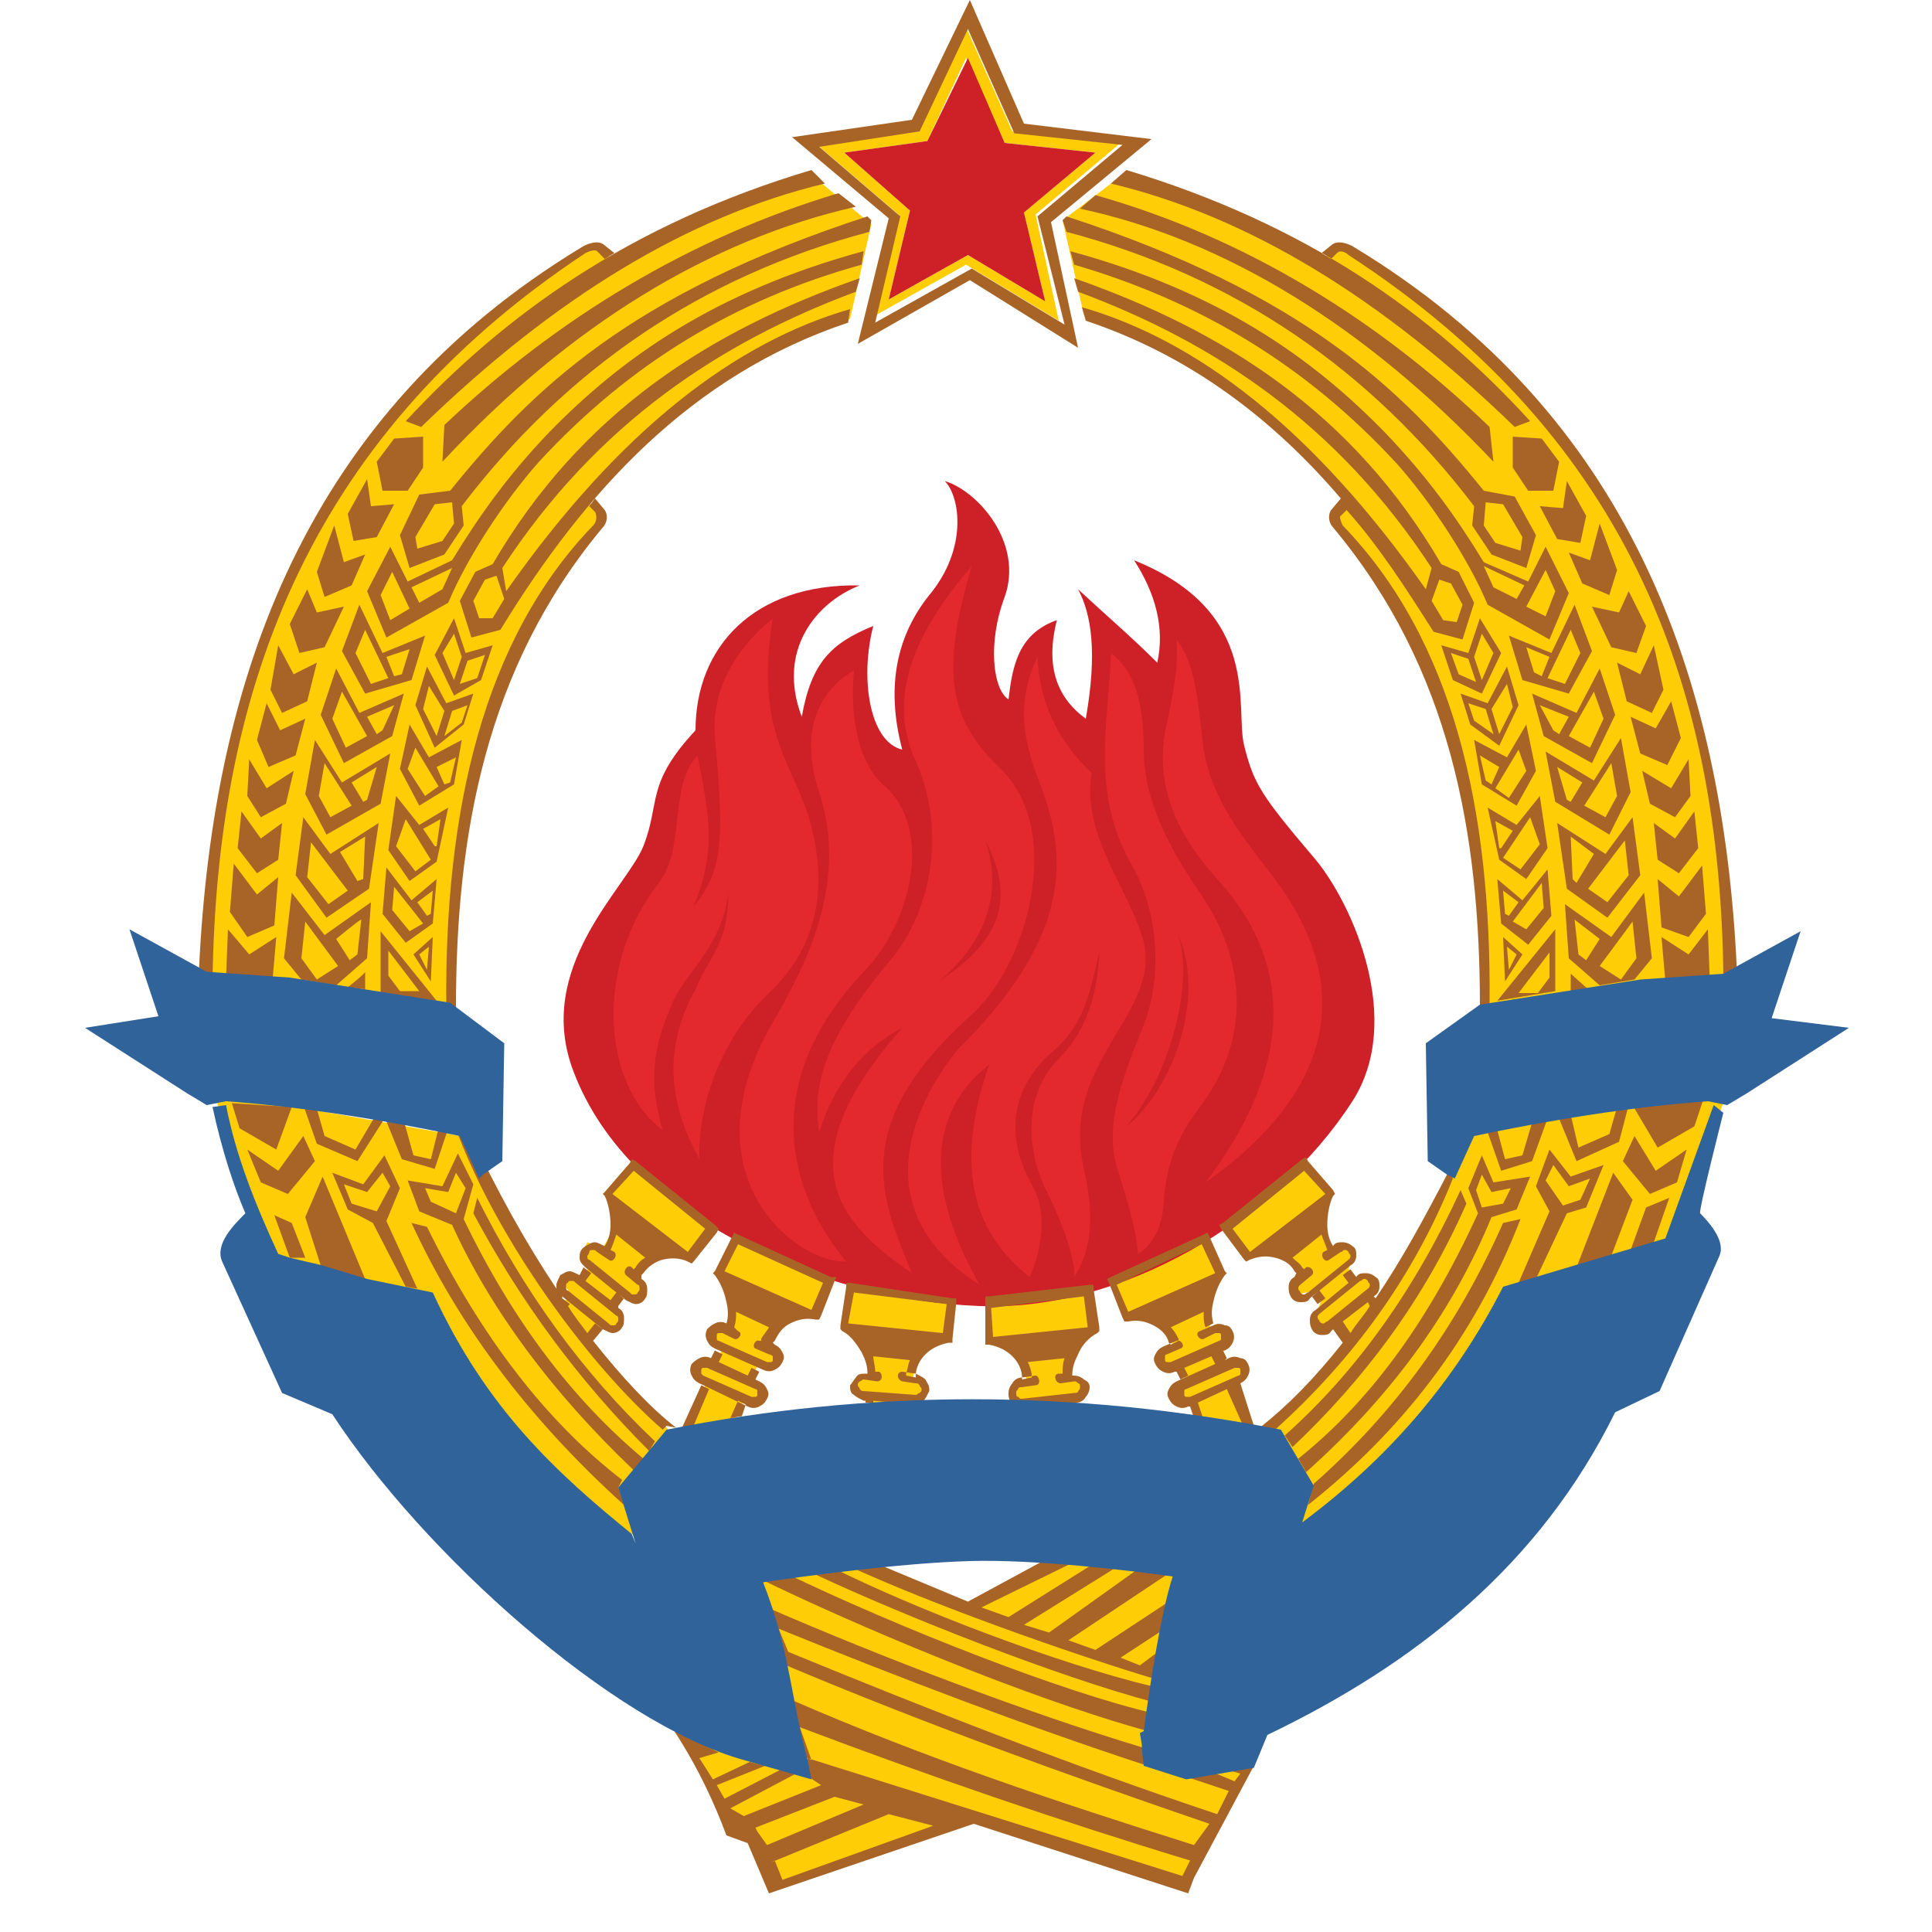<?xml version="1.0" encoding="utf-8"?>
<!-- Generator: Adobe Illustrator 24.0.0, SVG Export Plug-In . SVG Version: 6.00 Build 0)  -->
<svg version="1.2" baseProfile="tiny" id="Layer_1" xmlns="http://www.w3.org/2000/svg" xmlns:xlink="http://www.w3.org/1999/xlink"
	 x="0px" y="0px" viewBox="0 0 100 100" xml:space="preserve">
<path fill-rule="evenodd" fill="#FECD06" d="M15.2,50.9l-4.3-0.2l-0.2-0.2l0.1-2.6l0.1-2l0.7-4.9l1.5-6.4l1.4-3.7l1.6-3.4l2.3-3.6
	l2.4-3.1l3.4-3.3l3.5-2.8l2.8-1.8l0.7,0.1l0.7,0.7l6.9-3.4l3.5-1l2.8,2.3l-1.1,4.9l-5.2,2.2l-4.1,2.9L31,25.1l-0.6,0.8l0.7,0.8
	L31,27.3l-1.2,1.4L28.2,31l-2.5,4.9l-1.3,4.7l-0.7,4.3l-0.3,4.6l0,2.8l-5.5-1L15.2,50.9z M89.4,47.8l-0.1-2l-0.7-4.9l-1.5-6.4
	l-1.4-3.7l-1.6-3.4l-2.3-3.6l-2.4-3.1l-3.4-3.3l-3.5-2.8l-2.8-1.8l-0.7,0.1l-0.7,0.7l-6.9-3.4l-3.5-1L55,11.4l1.1,4.9l5.2,2.2
	l4.1,2.9l3.8,3.7l0.6,0.8l-0.7,0.8l0.1,0.6l1.2,1.4L72,31l2.5,4.9l1.3,4.7l0.7,4.3l0.3,4.6l0,2.8l5.5-1l2.7-0.4l4.3-0.2l0.2-0.2
	L89.4,47.8z M85.4,57.1l-4.2,0.6l-5.5,1.2c-0.8,2.8-2.8,6.5-5.3,9.9l0.9-1.2l-0.3-0.3l0.3-0.9L70.8,66l-0.6,0.2l-0.4-0.5l0.3-0.9
	l-0.4-0.3L69,64.8l-0.5-1.2l0.3-1.9l-1.3-1.5l-4.1,3.3l1.2,1.5l0.7-0.2l1.4,0.2l0.6,0.9l-0.4,0.8l0.3,0.3l0.8-0.2l0.4,0.5L68,68.3
	l0.4,0.4l0.7-0.2l0.8,0.9c-1.4,1.8-2.9,3.4-4.5,4.8l0.7,0.1l1.1,2.7l-0.7,2.7c5.1-3.2,8.8-7.5,11.6-12.7h0l0,0v0l3.4-0.8l1.7-1
	l3.4-0.9l2.7-7.5L87.8,56L85.4,57.1z M64.4,71l-0.3-0.4l-0.6,0.1l-0.3-0.5l0.5-0.9l-0.3-0.4l-0.7,0.1L62.5,68l0.7-2.2l-0.9-1.6
	l-4.7,2.1l0.7,1.8l1.7,0.3l0.7,1.1l-0.6,0.8l0.3,0.4l0.7,0l0.3,0.8l-0.4,0.2l-0.2,0.6l0.4,0.4l0.7-0.1l0.5,1.2L65,74l-1-2.3L64.4,71
	z M56.6,68.7l-0.3-1.9l-5.2,0.7l0.2,1.9l1.4,0.6l0.5,1.6l-0.5,0l-0.4,0.5l0.3,0.6l2.8-0.1l0.6-0.5l-0.1-0.6l-0.7-0.1l0.4-1.6
	L56.6,68.7z M49,69.2l0.2-1.9L44,66.6l-0.3,2l1.2,1l0.2,1.6l-0.7,0.2l0,0.6l0.7,0.2L45,72.9l2.5-0.1l0.4-0.5l0.1-0.5l-0.8-0.3
	l0.4-1.5L49,69.2z M37.9,73.7l0.4-1l0.4-0.2l0.6-0.1l0.1-0.6l-0.5-0.4l0.3-0.7h0.8l0.2-0.6l-0.6-0.5l1-1.4l1.6-0.3l0.6-1.8l-4.6-2.2
	l-0.9,1.7l0.3,0.5l0.4,1.4l-0.2,1.1L37,68.8l-0.2,0.5l0.6,0.5L37,70.6l-0.8,0.1L36.1,71l0.5,0.5l-0.3,0.7c0,0,0,0,0,0l0,0l-0.8,1.9
	L37.9,73.7L37.9,73.7z M30.4,69.4l0.7-1l0.4,0.2l0.6,0l0.2-0.5l-0.4-0.5l0.5-0.7l0.3,0.2l0.5,0l0.2-0.5L32.9,66l0.6-0.8l1-0.4
	l1.1,0.2l1.2-1.6l-4.1-3.3l-1.3,1.5l0.4,0.9l-0.1,1.2l-0.5,0.9l-0.8-0.3l-0.3,0.6l0.5,0.6l-0.5,0.6l-0.8-0.2l-0.2,0.5l0.4,0.5
	l-0.1,0.2L29,67.7c-1.9-2.6-3.4-5.5-4.6-8.8l-9-1.6l-2.9-0.8l-1.3,0.4l1,3.9c0,0.1,0.1,0.3,0.1,0.4l1.5,3.7l3.1,0.9l0.5,0.4l4.8,0.9
	c2.9,6.4,6.9,10.1,11.3,12.8l-0.6-2.8l1.9-2.9C33.3,72.7,31.8,71.1,30.4,69.4z M59.6,88.8l0.2-2.2l1.3-5.3l-2-2.6l-9,4.6l-8-2.9
	l-3.2,1.2l1.8,4.3l0,1.1l0.5,4.4l-3.6-1.4l-1.8,0.2l2.2,4.4l1.3,0.6l0.9,2.4l10-3.6l11.2,3.5l3.7-6.8l-4.8,0.3L59.6,88.8z
	 M46.5,11.1l-4.2-3.6l5.2-0.8l2.5-5.3l2.4,5.4l5.6,0.6l-4.4,3.7l1.2,5.5l-4.8-2.9l-5,2.8L46.5,11.1z M47.1,10.9L46,15.5l4.1-2.3
	l4,2.4L53,11l3.7-3.1L52,7.4l-2-4.4L48,7.3h0l-4.3,0.6L47.1,10.9z"/>
<path fill-rule="evenodd" fill="#CD2027" d="M70,57c-4,6.2-12,10.9-19.3,10.6c-8.1-0.3-18.1-4.5-21-12.1c-2.1-5.4,2.7-9.5,3.6-11.7
	c0.9-2.3,0.1-3.2,2.7-6c0-4.3,3-7.6,8.5-7.5l0,0c-2.3,0.9-4.3,3.4-3,6.8c0.5-2.8,1.5-3.8,3.7-4.7c-0.7,2.7-0.2,6,1.5,6.4
	c-0.9-3.4-0.2-6,1.4-8c2-2.4,1.6-5.1,0.8-5.9c1.7,0.5,4.1,3.2,3.1,6c-0.9,2.4-0.6,4.8,0.2,5.3c0.2-1.7,0.5-3.4,2.5-4.1
	c-0.6,2.4,0,4,1.5,5.1c0.6-3.4,0.3-5.4-0.4-6.7c1.4,1.3,2.8,2.5,4.1,3.8c0.4-1.8-0.1-3.6-1.2-5.3c6.7,2.7,5.2,7.7,5.7,9.6
	c0.5,2,0.9,2.6,3.7,5.9C70,46.8,72.7,52.8,70,57z M50.1,3L48,7.3l-4.3,0.6l3.4,3L46,15.5l4.1-2.3l4,2.4L53,11l3.7-3.1L52,7.4L50.1,3
	z"/>
<path id="_276220080" fill-rule="evenodd" fill="#E3292D" d="M37.7,46.2c-0.3,2.7-2.2,4.2-2.8,5.5c-1.2,2.6-1.3,4.4-0.6,6.8
	c-3.2-2.4-3.5-8.6-0.2-12.8c1.4-1.8,0.5-5,2-6.6c0.6,3,1,5-0.2,7.8c1.7-1.9,1.5-4.2,1.1-8.8c-0.2-2.6,1.3-4.7,3-6.1
	c-1,6.1,1.2,7.6,2,10.8c0.7,2.8,0.6,6-2.3,8.7c-2.2,2.1-3.6,5.5-3.5,8.5c-1.2-2.2-2.2-5.2-0.2-8.8C36.7,49.5,37.7,48.9,37.7,46.2
	L37.7,46.2z M44.8,50.2c-5.3,5.5-4.3,11.1-1,15.1c-2.6,0.1-8.3-4.4-3.9-12.2c1.6-2.8,4.1-7.2,2.5-12.1c-1.2-3.6,0.4-5.5,1.8-6.3
	c-0.3,3.6,0.8,5.3,1.5,5.9C48.4,42.9,47.1,47.8,44.8,50.2L44.8,50.2z M50.2,52.6c-6.3,5.7-4.6,9.4-3,13.3c-4-2.7-6.5-5.9-0.5-12.7
	c-2.3,1.2-3.6,3.2-4.3,5.4c-0.3-2-0.1-4.4,3.6-8.8c2.4-2.8,2.9-7.1,1.4-10.4c-1.4-3-0.4-6.3,2.9-10.1c-1.7,5.7-1.1,8,1.5,10.5
	C55.1,43,53.2,50,50.2,52.6L50.2,52.6z M51,43.5c1.9,3.6,0.1,5.6-2.4,7.3C51.1,48.7,51.9,46.1,51,43.5z M60.8,48
	c1.8,3.4-0.1,8.4-2.5,10.3C60.9,55.3,61.9,49.9,60.8,48z M51.2,55.1c-3.3,2.6-3.2,6.6-0.5,11.4c-7.2-4.6-1.8-11.4-1.1-12.2
	c5.3-5.3,6-9.3,4.2-13.8c-0.6-1.6-1.4-3.8-0.1-6.5c0.1,2.4,1.1,4.4,2.8,6c-0.5,3.1,1.7,5.7,2.6,8.4c1.3,4-4.3,6.4-3,12.1
	c0.5,2.1,0.5,4.1-0.5,5.6c0.1-0.7-0.5-2.6-1.5-4.6c-1-2.1-1.1-4.9,0.7-6.7c1.3-1.3,2-3.1,2.1-5.5c-0.5,2-0.7,3.7-2.5,5.2
	c-1.9,1.7-2.5,4.1-1,6.8c0.7,1.2,0.7,2.9-0.1,4.8C50.5,63.9,49.3,60.6,51.2,55.1L51.2,55.1z M60.2,62.6c-0.1,1-0.6,1.9-1.3,2.3
	c-0.1-1.4-0.6-2.9-1-4.2c-0.8-2.2,0.1-4.7,1.2-7.4c1.1-2.6,0.9-6-0.5-8.5c-2.2-3.8-1.2-7.4-1.1-11c1.2,0.9,1.7,2.5,1.7,5
	c0,2.7,1.4,5.2,2.9,7.4c2.5,3.6,2.6,7.7,0,11.1C60.4,59.5,60.3,61.3,60.2,62.6L60.2,62.6z M66.8,46.7c3.4,5.5,1.3,10.5-4.4,14.5
	c4.1-5.4,5-10.9,0.6-15.7c-2.9-3.2-3.1-5.9-2.6-8.1c0.3-1.4,0.6-2.8,0.5-4.3c1,1.3,1.1,3.2,1.4,5.7C62.9,42.3,65.5,44.5,66.8,46.7z"
	/>
<path fill-rule="evenodd" fill="#A86427" d="M80.4,25.4l-1.3,0l-0.8-1.2l0-1.6l1.5,0.1l0.9,1.2L80.4,25.4z M32.3,77.9
	c-5.2-4.7-8.7-9.6-11-14.6l0.8,0.2c2.8,5.7,6.2,10.1,10.1,13.1L32,77L32.3,77.9L32.3,77.9z M13.5,61.2l1.4,0.6l1.4-1.7l-0.6-1.3
	l-1.3,1.8l-1.6-1.1L13.5,61.2z M21.7,62.7l-0.6-1.6l1.8,0.3l0.8-1.7l0.8,1.6L24,63.1c2.5,5.2,5.6,9.3,9.3,12.4l-0.5,0.6
	c-4.2-4-7.4-8.3-9.4-12.7L21.7,62.7z M22.3,62.2L22,61.5l1.2,0.2l0.4-1l0.5,0.8l-0.5,1.3L22.3,62.2L22.3,62.2z M33.6,75.1
	c-3.7-3.7-6.7-7.8-9.1-12.3l0.2-0.8c2.4,4.8,5.4,9,9.2,12.6L33.6,75.1L33.6,75.1z M21,66.6l-1.7-3.3L18,62.6l-0.8-1.9l1.6,0.6
	l1.1-1.5l0.8,1.7L20,63.2l1.6,3.5L21,66.6L21,66.6z M19.5,62.7l-1.3-0.4l-0.4-1l1.2,0.4l0.8-1l0.4,0.7L19.5,62.7z M16.4,59.2l-0.7-2
	l0.7,0.2l0.4,1.4l1.6,0.7l1-1.7l0.5,0.1l-1.4,2.2L16.4,59.2z M21.4,59.8l0.9,0.2l0.4-1.6l0.5,0l-0.7,2.1l-1.7-0.5l-0.9-2.2l1,0.2
	L21.4,59.8z M12.4,58.4L12,57.1l3.1,0.2l-0.8,2.2L12.4,58.4z M14.2,62.9l0.9,0.4l0.7,1.8L15,65.1L14.2,62.9z M16.6,65.5L15.8,63
	l0.9-2.1l2.2,5.3L16.6,65.5z M35,73.9c-1.3-1-2.8-2.6-4.3-4.5l0.5-0.6l-0.4-0.3L30.4,69c-0.3-0.4-0.7-0.9-1-1.4l0.1-0.1l-0.4-0.3
	l0,0c0,0,0,0,0-0.1c0,0,0,0,0,0l2.1,1.7l0,0c0.2,0.1,0.4,0.2,0.5,0.2c0.2,0,0.4-0.1,0.5-0.3l0,0l0,0c0.1-0.1,0.1-0.3,0.1-0.5
	c0-0.2-0.1-0.4-0.3-0.5l0,0L32,67.6l0.3-0.4l-0.4-0.3l-0.3,0.4l-1.3-1l0.3-0.4l-0.4-0.3L30,66l0,0v0l0,0c-0.2-0.1-0.4-0.2-0.5-0.2
	c-0.2,0-0.3,0.1-0.5,0.2l0,0l0,0c-0.1,0.2-0.2,0.4-0.2,0.5c0,0.1,0,0.1,0,0.2c-1.6-2.4-3.1-5.1-4.4-7.9l-0.7-0.1
	c2.1,5.5,6.7,11.9,10.6,15.3l0.2-0.2L35,73.9z M29.4,66.4L29.4,66.4c0-0.1,0.1-0.1,0.2-0.1c0.1,0,0.1,0,0.2,0.1l0,0l2.1,1.7v0l0,0
	c0.1,0,0.1,0.1,0.1,0.2c0,0.1,0,0.1-0.1,0.2l0,0c0,0.1-0.1,0.1-0.2,0.1c-0.1,0-0.1,0-0.2-0.1l0,0l-2.1-1.7c-0.1,0-0.1-0.1-0.1-0.2
	C29.3,66.5,29.3,66.4,29.4,66.4z M51,69.4l0,0.2l0.2,0c0.5,0.1,0.9,0.3,1.2,0.6c0.3,0.3,0.5,0.7,0.5,1.1l0,0.1v0l0.5-0.1l0-0.1
	c0-0.2-0.1-0.5-0.2-0.7l1.9-0.2c-0.1,0.3-0.1,0.5-0.1,0.8l-0.2,0c-0.3,0-0.2,0.5,0.1,0.5l0.7-0.1v0c0.1,0,0.1,0,0.2,0.1
	c0.1,0,0.1,0.1,0.1,0.2l0,0c0,0.1,0,0.1-0.1,0.2c0,0.1-0.1,0.1-0.2,0.1l-2.7,0.3v0c-0.1,0-0.1,0-0.2-0.1c-0.1,0-0.1-0.1-0.1-0.2l0,0
	c0-0.1,0-0.1,0.1-0.2c0-0.1,0.1-0.1,0.2-0.1l0,0l0.7-0.1c0.3,0,0.2-0.5,0-0.5l-0.7,0.1v0c-0.2,0-0.4,0.1-0.5,0.3
	c-0.1,0.1-0.2,0.3-0.2,0.5l0,0l0,0.1c0,0.2,0.1,0.4,0.3,0.5c0.1,0.1,0.3,0.2,0.5,0.2l0,0l2.7-0.3c0.2,0,0.4-0.1,0.5-0.3
	c0.1-0.1,0.2-0.3,0.2-0.5l0,0l0,0c0-0.2-0.1-0.3-0.3-0.4c-0.1-0.1-0.3-0.2-0.5-0.2l0,0l0,0l-0.1,0c0-0.4,0.1-0.7,0.3-1.1
	c0.2-0.5,0.6-0.9,1-1.1l0.1-0.1l0-0.2l-0.3-2l0-0.2l-0.2,0l-5.2,0.6l-0.2,0l0,0.2L51,69.4z M56.1,67.1l0.2,1.6l-4.9,0.5l-0.1-1.5
	L56.1,67.1z M45.3,80.9l4.8,2l4.8-2.6l1,0.4l-5.1,2.5l1.4,0.5l5.1-3.2l1,0.3L53,84.1l1.3,0.4l4.9-3.5l1.5,0.3l-5.4,3.6l1.4,0.5
	l4.1-2.7l-0.3,0.8l0.1,0.6L58,85.8l1,0.4l1.2-0.9L60.1,87c-4.7-1.4-12-4-16.3-6L45.3,80.9z M85.2,62.5l1.2-0.5l-0.8,2.3l-1.2,0.4
	L85.2,62.5z M84.5,62.1L83.4,65l-1.8,0.6l1.9-4.9L84.5,62.1z M38.7,72.8c0.2,0.1,0.4,0.1,0.6,0c0.2-0.1,0.3-0.2,0.4-0.4l0,0v0
	c0.1-0.2,0.1-0.3,0-0.5c-0.1-0.2-0.2-0.3-0.4-0.4l0,0l-0.2-0.1l0.2-0.4l-0.4-0.2l-0.2,0.4l-1.5-0.7l0.2-0.4L37,69.9l-0.2,0.4l0,0v0
	h0c-0.2-0.1-0.4-0.1-0.6,0c-0.2,0.1-0.3,0.2-0.4,0.3l0,0l0,0c-0.1,0.2-0.1,0.4,0,0.6c0.1,0.2,0.2,0.3,0.4,0.4L38.7,72.8L38.7,72.8z
	 M36.3,71.1c0-0.1,0-0.1,0-0.2l0,0c0-0.1,0.1-0.1,0.1-0.1c0.1,0,0.1,0,0.2,0l0,0l2.5,1.1v0h0c0.1,0,0.1,0.1,0.1,0.1
	c0,0.1,0,0.1,0,0.2l0,0c0,0.1-0.1,0.1-0.1,0.1c-0.1,0-0.1,0-0.2,0l0,0l-2.5-1.1C36.4,71.2,36.3,71.1,36.3,71.1z M81.6,60.1l-0.9-2.2
	l0.6-0.2l0.4,1.7l1.6-0.7l0.4-1.4l0.6-0.1l-0.5,1.9L81.6,60.1z M58.1,68.2l0.1,0.2l0.2,0c0.5-0.1,0.9,0,1.3,0.2
	c0.4,0.2,0.7,0.5,0.8,0.9l0.1,0.1l0,0l0.4-0.2l0-0.1c-0.1-0.2-0.2-0.4-0.4-0.6l1.7-0.8c0,0.3,0,0.6,0.1,0.8l0.4-0.2
	c-0.1-0.4-0.1-0.7,0-1.1c0.1-0.5,0.3-1,0.6-1.4l0.1-0.1l-0.1-0.1L62.6,64l-0.1-0.2l-0.2,0.1l-4.8,2.2l-0.2,0.1l0.1,0.2L58.1,68.2z
	 M62.2,64.4l0.7,1.5l-4.5,2l-0.6-1.4L62.2,64.4z M64.4,65.2l0.1,0.1l0.2-0.1c0.5-0.2,0.9-0.2,1.3-0.1c0.4,0.1,0.8,0.3,1,0.7l0.1,0.1
	L67,66.1l0,0c-0.2,0.1-0.3,0.3-0.3,0.5c0,0.2,0,0.3,0.1,0.5l0,0l0,0c0.1,0.2,0.3,0.3,0.5,0.3c0.2,0,0.4,0,0.5-0.2l0,0l2.1-1.7
	c0.2-0.1,0.3-0.3,0.3-0.5c0-0.2,0-0.4-0.2-0.5l0,0l0,0c-0.1-0.1-0.3-0.2-0.5-0.2c-0.2,0-0.4,0-0.5,0.2l0,0l0,0l0,0
	c-0.2-0.3-0.3-0.7-0.3-1.1c0-0.5,0.1-1.1,0.3-1.5l0.1-0.1L69,61.6l-1.3-1.5l-0.1-0.2l-0.2,0.1l-4.1,3.3l-0.2,0.1l0.1,0.2L64.4,65.2z
	 M68.8,65.2l0.6-0.4l0,0c0.1,0,0.1-0.1,0.2-0.1c0.1,0,0.1,0,0.2,0.1l0,0c0,0.1,0.1,0.1,0.1,0.2c0,0.1,0,0.1-0.1,0.2l-2.1,1.7l0,0
	c-0.1,0-0.1,0.1-0.2,0.1c-0.1,0-0.1,0-0.2-0.1l0,0c0-0.1-0.1-0.1-0.1-0.2c0-0.1,0-0.1,0.1-0.2l0,0l0.6-0.5c0.2-0.2-0.1-0.5-0.3-0.4
	l-0.1,0.1l-0.1-0.1c-0.1-0.2-0.3-0.3-0.5-0.5l1.5-1.2c0.1,0.3,0.2,0.5,0.3,0.8l-0.2,0.1C68.3,65,68.6,65.4,68.8,65.2z M67.5,60.6
	l1.1,1.2l-3.9,3l-0.9-1.2L67.5,60.6z M62.9,68.5L62.9,68.5L62.9,68.5L62.9,68.5z M37.8,73.4l0.4-0.9l0.4,0.2l-0.2,0.6L37.8,73.4z
	 M85.7,60.6l1.6-1.1l-0.5,1.7l-1.4,0.6l-1.4-1.7l0.6-1.3L85.7,60.6z M77.7,60.6l-0.7-2l0.5-0.1l0.4,1.5l0.9-0.2l0.5-1.7l0.8-0.2
	l-0.8,2.2L77.7,60.6z M68.2,67.5L68.2,67.5l-0.3-0.4l0.4-0.3l0.3,0.4L68.2,67.5z M88.2,56.8l-0.5,1.5l-1.9,1.1l-1.3-2.2L88.2,56.8z
	 M66.9,74.9l-0.4-0.6c3.7-3.3,6.7-7.5,9.1-12.7l0.3,0.7C73.7,67.3,70.6,71.4,66.9,74.9z M30.3,65.6l2.1,1.7l0,0
	c0.2,0.1,0.4,0.2,0.5,0.2c0.2,0,0.4-0.1,0.5-0.3l0,0l0,0c0.1-0.1,0.1-0.3,0.1-0.5c0-0.2-0.1-0.4-0.3-0.5l0,0L33.2,66l0.1-0.1
	c0.2-0.3,0.6-0.6,1-0.7c0.4-0.1,0.9-0.1,1.3,0.1l0.2,0.1l0.1-0.1l1.2-1.5l0.1-0.2L37,63.4l-4.1-3.3l-0.2-0.1l-0.1,0.2l-1.3,1.5
	l-0.1,0.1l0.1,0.1c0.2,0.4,0.3,1,0.3,1.5c0,0.4-0.1,0.8-0.3,1.1l0,0l0,0l0,0c-0.2-0.1-0.4-0.2-0.5-0.2c-0.2,0-0.3,0.1-0.5,0.2l0,0
	l0,0C30,64.7,30,64.9,30,65.1C30,65.3,30.1,65.4,30.3,65.6z M32.8,60.6l3.7,3l-0.9,1.2l-3.9-3L32.8,60.6z M30.5,64.8L30.5,64.8
	c0-0.1,0.1-0.1,0.2-0.1c0.1,0,0.1,0,0.2,0.1l0,0l0.6,0.4c0.2,0.2,0.5-0.2,0.3-0.4l-0.2-0.1c0.1-0.2,0.2-0.5,0.3-0.8l1.5,1.2
	c-0.2,0.1-0.4,0.3-0.5,0.5l-0.1,0.1l-0.1-0.1c-0.2-0.2-0.5,0.2-0.3,0.4l0.6,0.5l0,0c0.1,0,0.1,0.1,0.1,0.2c0,0.1,0,0.1-0.1,0.2l0,0
	c0,0.1-0.1,0.1-0.2,0.1c-0.1,0-0.1,0-0.2-0.1l0,0l-2.1-1.7c-0.1,0-0.1-0.1-0.1-0.2C30.4,65,30.5,64.9,30.5,64.8z M75.2,61L75,60.6
	c-1.3,2.5-2.5,4.7-3.8,6.6l-0.1-0.1l0,0c0.2-0.1,0.3-0.3,0.3-0.5c0-0.2,0-0.4-0.2-0.5l0,0l0,0c-0.1-0.1-0.3-0.2-0.5-0.2
	c-0.2,0-0.4,0-0.5,0.2l0,0l0,0l0,0l0,0h0l-0.3-0.4l-0.4,0.3l0.3,0.4l-1.7,1.4l0,0c-0.2,0.1-0.3,0.3-0.3,0.5c0,0.2,0,0.3,0.1,0.5l0,0
	l0,0c0.1,0.2,0.3,0.3,0.5,0.3c0.2,0,0.4,0,0.5-0.2l0,0l0.1-0.1l0.5,0.7c-1.5,1.9-2.9,3.3-4.3,4.4L66,74C70.1,70.3,73.2,66,75.2,61z
	 M68.7,68.4L68.7,68.4c-0.1,0-0.1,0.1-0.2,0.1c-0.1,0-0.1,0-0.2-0.1l0,0c0-0.1-0.1-0.1-0.1-0.2c0-0.1,0-0.1,0.1-0.2l0,0l0,0l2.1-1.7
	l0,0c0.1,0,0.1-0.1,0.2-0.1c0.1,0,0.1,0,0.2,0.1l0,0c0,0.1,0.1,0.1,0.1,0.2c0,0.1,0,0.1-0.1,0.2L68.7,68.4z M69.5,68.4l1.3-1
	l0.1,0.2c-0.3,0.5-0.7,0.9-1,1.4L69.5,68.4z M64.2,91.8l-0.3,0.4l-1.2-0.5L61.5,92l2.1,0.7L63,93.9c-7.5-2.5-14.9-5.4-22.2-8.4
	l-0.5-1.2c6.4,2.6,12.7,5,19.1,7.1l-0.1-0.9c-6.3-1.9-13.6-4.7-19.6-7.3l0.1,0.9l0.6,1.7l0.1,2.4l-5.6-4.5l-0.4,0.7l5.7,4.9l0.1,0.9
	l1.7,0.9l-0.6-1.7c6.6,2.5,13.6,4.9,20.2,6.9l-0.4,0.8L41.8,91l0,1l0.1,0l0.6,0.4l-4,1.6l-0.7-0.4l3.4-1.8l-0.8-0.2l-2.9,1.5
	l-0.4-0.7l2.5-1l-0.8-0.2l-1.9,0.9L36.2,91l1-0.3l-2.3-1.1c1.3,2,2.1,3.8,2.7,5.4l1.1,0.4l1.1,2.6l10.6-3.6L61.5,98l0.3-0.8l0,0
	l3.1-5.8l-1.4,0.2L64.2,91.8z M39.2,94.8l-0.1-0.2l4.1-1.6l1.5,0.4l-5,2.1L39.2,94.8z M40.5,97.3l-0.4-1l-0.2,0.1l6.1-2.5l2.3,0.6
	L40.5,97.3z M61.8,95.5c-7.3-2.3-13.9-4.5-20.8-7.5l-0.3-1.8c7.1,3,14.6,5.7,21.9,8.2L61.8,95.5z M77.2,63l1.3-0.4l0.7-1.7l-1.9,0.3
	l-0.6-1.4L76,61.5l0.5,1.3h0c-2.7,5.9-5.8,9.9-9.3,12.7l0.4,0.7C72.3,72,75.3,67.6,77.2,63z M76.4,61.6L76.4,61.6l0.3-0.8l0.5,0.9
	l1-0.2l-0.4,0.8l-1.1,0.2L76.4,61.6z M64.2,71.6c0.2-0.1,0.3-0.2,0.4-0.4c0.1-0.2,0.1-0.4,0-0.6l0,0l0,0c-0.1-0.2-0.2-0.3-0.4-0.3
	c-0.2-0.1-0.4-0.1-0.6,0h0l0,0l-0.2,0.1l0.1-0.1v0l-0.2-0.4l0.1,0c0.2-0.1,0.3-0.2,0.4-0.4c0.1-0.2,0.1-0.4,0-0.6l0,0l0,0
	c-0.1-0.2-0.2-0.3-0.4-0.3c-0.2-0.1-0.4-0.1-0.6,0h0l-0.7,0.3c-0.3,0.1,0,0.5,0.2,0.4l0.6-0.3l0,0c0.1,0,0.1,0,0.2,0
	c0.1,0,0.1,0.1,0.1,0.1l0,0c0,0.1,0,0.1,0,0.2c0,0.1-0.1,0.1-0.1,0.1l-2.5,1.1l0,0c-0.1,0-0.1,0-0.2,0c-0.1,0-0.1-0.1-0.1-0.1l0,0
	c0-0.1,0-0.1,0-0.2c0-0.1,0.1-0.1,0.1-0.1h0l0.7-0.3c0.3-0.1,0-0.5-0.2-0.4l-0.7,0.3l0,0c-0.2,0.1-0.3,0.2-0.4,0.4
	c-0.1,0.2-0.1,0.3,0,0.5v0l0,0c0.1,0.2,0.2,0.3,0.4,0.4c0.2,0.1,0.4,0.1,0.6,0h0l0.1,0l0.2,0.4l0.4-0.2l-0.2-0.4l1.4-0.6l0.2,0.4
	l-2,0.9l0,0c-0.2,0.1-0.3,0.2-0.4,0.4c-0.1,0.2-0.1,0.3,0,0.5v0l0,0c0.1,0.2,0.2,0.3,0.4,0.4c0.2,0.1,0.4,0.1,0.6,0h0l0.1,0l0.2,0.6
	l0.5,0.1l-0.3-0.9l1.5-0.7l0.8,1.8l0.6,0.1L64.2,71.6L64.2,71.6z M64.2,71.1c0,0.1-0.1,0.1-0.1,0.1l-2.5,1.1l0,0c-0.1,0-0.1,0-0.2,0
	c-0.1,0-0.1-0.1-0.1-0.1l0,0c0-0.1,0-0.1,0-0.2c0-0.1,0.1-0.1,0.1-0.1h0l0,0l2.5-1.1l0,0c0.1,0,0.1,0,0.2,0c0.1,0,0.1,0.1,0.1,0.1
	l0,0C64.2,70.9,64.2,71,64.2,71.1z M59.7,87.3l0,0.8c-4.9-1.3-12.8-4.4-17.7-6.7l1-0.3C47.4,83.3,54.7,86.1,59.7,87.3z M83,60.3
	l-1.7,0.6l-1.1-1.4l-0.7,1.9l0.7,1.3l-1.6,3.7l0.9-0.2l1.6-3.4l1-0.3L83,60.3z M80.9,62.4L80,61.1l0.4-0.8l0.8,1.1l1.1-0.4l-0.5,1.1
	L80.9,62.4z M36.3,71.7l0.4,0.2h0l-0.8,1.9l-0.6,0.1L36.3,71.7z M59.4,89.6C52.9,87.8,44,84,39.3,81.7l1.3-0.3
	c5.8,2.8,14.4,6.2,19.2,7.3L59.4,89.6z M78.7,63.1c-2.4,6.2-6.2,11-11,14.8l0.3-1.1v0c4.2-3.7,7.4-8.1,9.8-13.5L78.7,63.1z M44.6,70
	c0.2,0.4,0.3,0.7,0.3,1.1l-0.1,0l0,0l0,0c-0.2,0-0.4,0-0.5,0.2c-0.1,0.1-0.2,0.3-0.3,0.4l0,0l0,0c0,0.2,0,0.4,0.2,0.5
	c0.1,0.1,0.3,0.2,0.5,0.3l0.1,0l0,0.1v0l0.4,0l0-0.1l2.1,0.2l0,0c0.2,0,0.4,0,0.5-0.2c0.1-0.1,0.2-0.3,0.3-0.5l0-0.1l0,0
	c0-0.2-0.1-0.3-0.2-0.5c-0.1-0.1-0.3-0.2-0.5-0.3l0,0l-0.7-0.1c-0.3,0-0.3,0.4,0,0.5l0.7,0.1l0,0c0.1,0,0.1,0,0.2,0.1
	c0,0.1,0.1,0.1,0.1,0.2l0,0c0,0.1,0,0.1-0.1,0.2c-0.1,0-0.1,0.1-0.2,0.1l0,0L44.7,72c-0.1,0-0.1,0-0.2-0.1c0-0.1-0.1-0.1-0.1-0.2
	l0,0c0-0.1,0-0.1,0.1-0.2c0.1,0,0.1-0.1,0.2-0.1v0l0.7,0.1c0.3,0,0.3-0.4,0.1-0.5l-0.2,0c0-0.3-0.1-0.6-0.1-0.8l1.9,0.2
	c-0.1,0.2-0.1,0.4-0.2,0.7l0,0.1l0.5,0.1l0,0l0-0.1c0-0.4,0.2-0.8,0.5-1.1c0.3-0.3,0.7-0.5,1.2-0.6l0.2,0l0-0.2l0.2-1.9l0-0.2
	l-0.2,0L44,66.4l-0.2,0l0,0.2l-0.3,2l0,0.2l0.1,0.1C44,69.1,44.3,69.5,44.6,70z M44.2,66.9l4.8,0.6L48.8,69l-4.9-0.5L44.2,66.9z
	 M36.9,65.9l0.1,0.1c0.3,0.4,0.5,0.9,0.6,1.4c0.1,0.4,0.1,0.8,0,1.1l0,0v0h0c-0.2-0.1-0.4-0.1-0.6,0c-0.2,0.1-0.3,0.2-0.4,0.3l0,0
	l0,0c-0.1,0.2-0.1,0.4,0,0.6c0.1,0.2,0.2,0.3,0.4,0.4l2.5,1.1h0c0.2,0.1,0.4,0.1,0.6,0c0.2-0.1,0.3-0.2,0.4-0.4l0,0v0
	c0.1-0.2,0.1-0.3,0-0.5c-0.1-0.2-0.2-0.3-0.4-0.4l0,0l-0.1-0.1l0.1-0.1c0.2-0.4,0.4-0.7,0.8-0.9c0.4-0.2,0.8-0.3,1.3-0.2l0.2,0
	l0.1-0.2l0.7-1.8l0.1-0.2L43,66.1l-4.8-2.2L38,63.8L37.9,64L37,65.8L36.9,65.9z M40,70.2c0,0.1,0,0.1,0,0.2l0,0
	c0,0.1-0.1,0.1-0.1,0.1c-0.1,0-0.1,0-0.2,0l0,0l-2.5-1.1c-0.1,0-0.1-0.1-0.1-0.1c0-0.1,0-0.1,0-0.2l0,0c0-0.1,0.1-0.1,0.1-0.1
	c0.1,0,0.1,0,0.2,0l0,0l0.6,0.3c0.2,0.1,0.5-0.3,0.2-0.4L38,68.7c0.1-0.3,0.1-0.5,0.1-0.8l1.7,0.8c-0.1,0.2-0.3,0.4-0.4,0.6l0,0.1
	l-0.1,0c-0.2-0.1-0.4,0.3-0.2,0.4l0.7,0.3h0C39.9,70.1,40,70.2,40,70.2z M38.2,64.4l4.4,2L42,67.8l-4.5-2L38.2,64.4z M79.2,21.8
	l-0.8,0.3c-6.9-6.7-13.8-10.9-20.9-12.6l0.8-0.7C67.6,11.6,74.1,16.2,79.2,21.8z M80.9,26.3l-1.2-0.1l0.9,1.7l1.2,0.2l0.3-1.4
	l-1-1.8L80.9,26.3z M82.3,29l-1.1-0.4l0.7,1.6l1.4,0.6l0.4-1.3l-0.9-2.4L82.3,29z M83.8,31.7l-1.4-0.3l1,2.1l1.3,0.3l0.5-1.4
	l-0.9-1.8L83.8,31.7z M77.3,23.9l-0.2-1.8c-5.7-5.5-12.6-9.8-20.4-12l-0.8,0.7C63.4,12.4,70.7,16.9,77.3,23.9z M54.4,11.5l1.4,6.5
	l-5.6-3.5l-5.8,3.3l1.6-6.5L41,7.1l6.2-0.9h0l3-6.2l2.8,6.4l6.6,0.8L54.4,11.5z M53.7,11.2l4.4-3.7l-5.6-0.6l-2.4-5.4l-2.5,5.3v0
	l-5.2,0.8l4.2,3.6l-1.3,5.5l5-2.8l4.8,2.9L53.7,11.2z M78.4,25.7l1.1,2l-0.5,1.7l-1.8-0.7l-1-1.5l0.1-1C70.9,19.1,63.9,14.3,55.2,12
	L55,11.4l0.2-0.2c12.3,4,17.4,9,21.6,14.2L78.4,25.7z M78.8,27.8l-1-1.7l-0.9-0.1l-0.1,1.2h0l0.6,0.9l1.3,0.4L78.8,27.8z M79.1,30.1
	l0.9-1.8l1.2,2.4l-1,2.4l-3.2-1.8c-1-2.4-3-5.4-4.7-7.3c-4.7-5.1-10.2-8.4-16.7-10.3L55.4,13c7.7,2.1,12.5,5.5,16.3,9.4
	c2.2,2.3,3.7,4.4,5.1,6.7L79.1,30.1z M78.9,30.3l-2.1-1l0.5,1.1l1.2,0.6L78.9,30.3z M80,29.5L79,31.4h0l1,0.5l0.5-1.3L80,29.5z
	 M70.1,12.8c-0.3-0.2-0.9-0.4-1.2-0.1l-0.5,0.4l0.5,0.3l0.3-0.3c0.2-0.2,0.5,0,0.6,0.1C84.7,22.9,89,36.1,89.2,50.4l0.7-0.2
	C89.2,35,84.3,21.4,70.1,12.8z M69.5,27.2c5.7,5.9,7.7,14.6,7.6,24.8l-0.5,0.1c0-8.9-1.5-17.5-7.6-24.8c-0.2-0.2-0.3-0.6-0.1-0.9
	l0.5-0.6c-3.5-4.1-7.8-7.4-13.2-9.2L56,15.9c5.9,1.7,11.9,6.2,17.8,14.6l0.3-1.1c-4.9-7.5-11.3-11.7-18.3-14.3l-0.2-0.7
	c7.7,2.7,14.4,6.9,19,14.8l0.9,0.4l0.8,1.6l-0.6,1.9l-1.5-0.4c-1.4-2.2-2.8-4.4-4.5-6.3l-0.3,0.3C69.3,26.7,69.4,27,69.5,27.2z
	 M74.1,31.1l0.6,1l0.7,0.1l0.3-0.9l-0.6-1.1l-0.6-0.2L74.1,31.1z M69.7,26.1L69.7,26.1C69.7,26.2,69.7,26.2,69.7,26.1z M84.9,34.9
	l-1.2-0.6l0.5,2l1.3,0.6l0.6-1.2l-0.5-2.3L84.9,34.9z M85.7,37.7l-1.3-0.6l0.5,1.9l1.4,0.6l0.7-1.4l-0.5-1.9L85.7,37.7z M85.4,41.6
	l1.3,0.7l0.8-1.1l-0.1-1.9l-0.9,1.5L85,39.9L85.4,41.6z M86.9,45.2l1-1.3L87.7,42l-1,1.4l-1.1-0.8l0.2,1.9L86.9,45.2z M87.4,48.5
	l0.9-1.2l-0.2-2.5l-1.2,1.6l-1.1-0.9l0.2,2.5L87.4,48.5z M87.4,49.4L86,48.5l0.2,2.3l2.3,0l-0.1-2.7L87.4,49.4z M79.9,38.1
	L79.9,38.1l-0.6-2.2l2.3,1l1.2-2.3l0.8,2.4l-1.2,2.5L79.9,38.1z M81.2,38.1l1.1,0.6v0l0.7-1.5l-0.5-1.4L81.2,38.1z M80.4,37.8
	l0.3,0.2l0.5-0.9l-1.5-0.6L80.4,37.8z M82.4,33.7l-1.2,2.2l-2.4-0.7l-0.7-2.3l2.2,0.9l1.2-2.5L82.4,33.7z M79.8,35l0.4-1h0L79,33.5
	l0.4,1.3L79.8,35z M81.8,33.8l-0.5-1.2l-1.2,2.5l0.9,0.3L81.8,33.8z M81.3,50.4l0,0.9l0.9-0.1h0L81.3,50.4z M81.1,46l-0.5-3.4
	l2.5,1.6l1.4-1.9l0.4,3l-1.7,2.2l0,0L81.1,46z M82.2,46l1,0.7h0l1.1-1.4l-0.2-1.8L82.2,46z M81.3,43.3l0.1,2.2l0.2,0.2l0.9-1.5
	L81.3,43.3z M85.1,46.2l0.4,3.4l-0.9,1.1L82.8,51h0l-1.6-1.4L81,46.8l2.4,1.7L85.1,46.2z M82.1,49.7l0.7-1.1l-1.3-1l0.2,1.8
	L82.1,49.7z M84.7,49.6l-0.2-1.9L82.8,50l1.1,0.7L84.7,49.6z M80.5,41.5L80,38.9l2.5,1.5l1.4-2.2l0.5,2.8l-1.1,2.2l0,0L80.5,41.5z
	 M82,41.7l1.1,0.6l0.6-1.1l-0.3-1.7L82,41.7z M80.6,39.7l0.5,1.7l0.2,0.1l0.6-1L80.6,39.7z M80.5,48.1l0,3.2l-3,0.5L80.5,48.1z
	 M80.2,50.6l0-1.3l-1.6,2.1l1,0L80.2,50.6z M77.7,47.8l-0.2-2.3l1.3,1.1l1.3-1.6l0.2,2.4l-1.2,1.5h0L77.7,47.8z M78.3,47.7l0.7,0.4
	l0.9-1.1l-0.1-1.3L78.3,47.7z M77.8,46.1l0.1,1.2l0.2,0.1h0l0.5-0.7L77.8,46.1z M79,45.5l-1.4-1L77,41.8l1.5,0.9l1.2-1.5l0.4,2.7
	L79,45.5L79,45.5z M77.7,43.9l0.6-0.9l-0.9-0.5l0.2,1.4L77.7,43.9z M78.7,45l1-1.3l-0.5-1.4l-1.4,2.1L78.7,45z M76.1,37.5l-0.5-1.6
	l1.4,0.5l1-1.9l0.6,2l-1,2.1L76.1,37.5z M77.2,36.7l0.4,1.3l0.7-1.4L78,35.4L77.2,36.7z M76,36.4l0.3,0.9l1,0.7l-0.4-1.3L76,36.4z
	 M79.5,39.9l-1,1.8l0,0l-1.8-1.1l-0.4-2.3l1.7,0.9l1-1.7L79.5,39.9z M77.2,40.6l0.4-0.9l-1-0.6l0.3,1.3L77.2,40.6z M79,39.9
	l-0.4-1.1l-1.2,2l0.7,0.5L79,39.9z M77.7,33.8l-1,2.1l-1.5-0.7l-0.6-1.8l1.4,0.4l0.6-1.8L77.7,33.8z M76.4,35.3L76,34.1l-0.9-0.3
	l0.4,1.1L76.4,35.3z M77.3,33.8l-0.6-1l-0.4,1.2l0.4,1.2L77.3,33.8z M77.9,50.8l-0.1-2.3l1,0.9v0L77.9,50.8z M78,49l0.1,1.2l0.4-0.8
	L78,49z M21,21.8l0.8,0.3c6.9-6.7,13.8-10.9,20.9-12.6L42,8.8C32.6,11.6,26.1,16.3,21,21.8z M19.8,25.4l1.3,0l0.8-1.2l0-1.6
	l-1.5,0.1l-0.9,1.2L19.8,25.4z M18.3,28l1.2-0.2l0.9-1.7l-1.2,0.1L19,24.8l-1,1.8L18.3,28z M22.9,23.9c6.6-7.1,13.9-11.5,21.4-13.2
	L43.4,10c-7.7,2.3-14.6,6.5-20.4,12L22.9,23.9z M20.7,27.7l0.5,1.7l1.8-0.7l1-1.5l-0.1-1C29.3,19.1,36.3,14.3,45,12l0.1-0.6
	l-0.2-0.2c-12.3,4-17.4,9-21.6,14.2l-1.6,0.2L20.7,27.7z M23.5,27.1L23.4,26l-0.9,0.1l-1,1.7l0.1,0.6l1.3-0.4L23.5,27.1z M18.2,30.3
	l0.7-1.6l-1.1,0.4l-0.5-1.9l-0.9,2.4l0.4,1.3L18.2,30.3z M15.5,33.8l1.3-0.3l1-2.1l-1.4,0.3l-0.5-1.2L15,32.3L15.5,33.8z M23.4,29
	l-2.3,1.1l-0.9-1.8L19,30.6l1,2.4l3.2-1.8c1-2.4,3-5.4,4.7-7.3c4.7-5.1,10.2-8.4,16.7-10.2l0.1-0.7c-7.7,2.1-12.5,5.5-16.3,9.4
	C26.3,24.6,24.8,26.7,23.4,29L23.4,29z M22.9,30.5l0.5-1.1l-2.1,1l0.4,0.8L22.9,30.5z M21.2,31.5l-0.9-1.9l-0.6,1.2l0.5,1.3
	L21.2,31.5z M23.8,31.1l0.6,1.9l1.5-0.4c4.4-7.2,9.9-13.2,18-15.9l0.1-0.7c-5.9,1.7-11.9,6.2-17.8,14.6L26,29.4
	c4.9-7.5,11.3-11.7,18.3-14.3l0.2-0.7c-7.7,2.7-14.4,6.9-19,14.8l-0.9,0.4L23.8,31.1L23.8,31.1z M25.5,32l0.6-1l-0.4-1.2l-0.6,0.2
	l-0.6,1.1l0.3,0.9L25.5,32L25.5,32z M31.3,13.4l0.5-0.3l-0.5-0.4c-0.3-0.3-0.9-0.1-1.2,0.1C15.9,21.4,11,35,10.3,50.2l0.7,0.6
	c0.2-14.4,4.5-27.9,19.3-37.7c0.2-0.1,0.5-0.2,0.6-0.1L31.3,13.4z M30.8,25.8l-0.3,0.4l0.3,0.3c0.1,0.2,0.1,0.5-0.1,0.7
	c-5.7,5.9-7.7,14.8-7.6,24.9l0.5,0.1c0-8.9,1.5-17.6,7.6-24.9c0.2-0.2,0.3-0.6,0.1-0.9L30.8,25.8z M14.6,36.9l1.3-0.6l0.5-2
	l-1.2,0.6l-0.8-1.5L14,35.7L14.6,36.9z M13.9,39.7l1.4-0.6l0.5-1.9l-1.3,0.6l-0.7-1.4l-0.5,1.9L13.9,39.7z M13.5,42.3l1.3-0.7
	l0.4-1.7l-1.4,0.9l-0.9-1.5l-0.1,1.9L13.5,42.3z M13.3,45.2l1.1-0.7l0.2-1.9l-1.1,0.8l-1-1.4l-0.2,1.9L13.3,45.2z M12.8,48.5
	l1.4-0.6l0.2-2.5l-1.1,0.9l-1.2-1.6l-0.2,2.5L12.8,48.5z M11.8,48.1l-0.1,2.5l2.4,0.2l0.2-2.3l-1.4,0.9L11.8,48.1z M18,51.1l0.9,0.1
	l0-0.9C18.9,50.4,18,51.1,18,51.1z M17.4,51l1.6-1.4l0.2-2.9l-2.4,1.7l-1.7-2.2l-0.4,3.4l0.9,1.1C15.6,50.7,17.4,51,17.4,51z
	 M16.4,50.7l1.1-0.7l-1.7-2.3l-0.2,1.9L16.4,50.7z M17.4,48.6l0.7,1.1l0.4-0.3l0.2-1.8C18.6,47.6,17.4,48.6,17.4,48.6z M16.9,47.5
	l2.2-1.5l0.5-3.4l-2.5,1.6l-1.4-1.9l-0.4,3L16.9,47.5L16.9,47.5z M17,46.8l1-0.7l-1.9-2.5l-0.2,1.8L17,46.8z M18.8,45.5l0.1-2.2
	l-1.3,0.8l0.9,1.5L18.8,45.5z M16.9,43.2l2.8-1.6l0.5-2.6l-2.5,1.5l-1.4-2.2l-0.5,2.8L16.9,43.2L16.9,43.2z M17.1,42.3l1.1-0.6
	l-1.4-2.2l-0.3,1.7C16.5,41.2,17.1,42.3,17.1,42.3z M18.2,40.5l0.6,1l0.2-0.1l0.5-1.7L18.2,40.5L18.2,40.5z M20.3,38.1l0.6-2.2
	l-2.3,1l-1.2-2.3L16.6,37l1.2,2.5L20.3,38.1L20.3,38.1z M17.9,38.7l1.1-0.6l-1.3-2.3l-0.5,1.4L17.9,38.7L17.9,38.7z M19,37.1
	l0.5,0.9l0.3-0.2l0.6-1.3L19,37.1L19,37.1z M18.9,35.9l2.4-0.7l0.7-2.3l-2.2,0.9l-1.2-2.5l-0.9,2.4L18.9,35.9L18.9,35.9z M19.2,35.4
	l0.9-0.3l-1.2-2.5l-0.5,1.2L19.2,35.4z M20,34l0.4,1l0.4-0.1l0.4-1.3L20,34z M22.1,47.4l0.2-0.1l0.1-1.2l-0.8,0.6L22.1,47.4
	L22.1,47.4z M21,48.8l1.4-1l0.2-2.3l-1.3,1.1L20,44.9l-0.2,2.4L21,48.8z M20.3,47.1l0.9,1.1l0.7-0.4l-1.5-1.9L20.3,47.1L20.3,47.1z
	 M21.2,45.6l1.4-1l0.6-2.8l-1.5,0.9l-1.2-1.5L20.1,44L21.2,45.6L21.2,45.6z M21.4,49.4l0.9,1.4l0.1-2.3L21.4,49.4L21.4,49.4z
	 M22.6,51.8l-2.9-3.6l0,3.2L22.6,51.8z M20.7,51.3l1,0l-1.6-2.1l0,1.3L20.7,51.3z M22.3,44.5L21,42.4l-0.5,1.4l1,1.3L22.3,44.5z
	 M22.6,43.8l0.2-1.4l-0.9,0.5l0.6,0.9L22.6,43.8z M22,41.2l0.7-0.5l-1.2-2l-0.4,1.1L22,41.2L22,41.2z M21.7,41.7l1.8-1.1l0.4-2.3
	l-1.7,0.9l-1-1.7l-0.5,2.3L21.7,41.7L21.7,41.7z M22.6,39.7l0.4,0.9l0.3-0.1l0.3-1.3L22.6,39.7L22.6,39.7z M21.9,36.7l0.7,1.4
	l0.4-1.3l-0.8-1.3L21.9,36.7L21.9,36.7z M22.5,38.7l1.5-1.2l0.5-1.6l-1.4,0.5l-1-1.9l-0.6,2L22.5,38.7L22.5,38.7z M23.9,37.4
	l0.3-0.9l-0.8,0.3l-0.4,1.3L23.9,37.4z M24.9,35.2l0.6-1.8l-1.4,0.4l-0.6-1.8l-1,1.9l1,2.1L24.9,35.2L24.9,35.2z M23.5,35.2l0.4-1.2
	l-0.4-1.2l-0.6,1L23.5,35.2z M25.1,33.9l-0.9,0.3l-0.4,1.2l0.9-0.3L25.1,33.9L25.1,33.9z M22.1,50.2l0.1-1.2l-0.5,0.4L22.1,50.2z"/>
<path fill-rule="evenodd" fill="#31639B" d="M11.7,57l-1,0.2l-1-0.6l-5.3-3.4l3.8-0.6l-1.5-4.5l4,2.2l4.3,0.3l8.3,1.3l2.8,2.1
	l-0.1,6.1l-1,0.7L24.8,61l-1-2.2C20,58,15.8,57.3,11.7,57z M91.7,52.7l1.5-4.5l-4,2.2l-4.3,0.3l-8.3,1.3L73.8,54l0.1,6.1l1,0.7
	l0.4,0.2l1-2.2c3.8-0.8,8-1.5,12.1-1.8l1,0.2l1-0.6l5.3-3.4L91.7,52.7z M88.7,57.2l-2.5,6.9l-8.4,2.5c-2.6,5.1-6.1,9-10.4,12.2
	l0.6-1.9L66.3,74c-10.7-2.1-21.3-2.1-31.8,0L32,77l0.9,2.9l0,0l-0.2-0.5c-3.8-3.1-7.5-6.4-10.3-12.5L19,66.2l-2.3-0.7L15,65.1
	l-0.6-0.2c-1.2-2.6-2.2-5.1-2.7-7.7L11,57.3c0.5,2.3,1.1,4.1,1.7,5.5c-0.6,0.6-1.6,1.6-1.2,2.5l3.1,6.8l2.6,1.1
	c4.7,7.2,14.5,16,21.3,17.9l3.5,1l-0.2-1l0,0l-0.3-1.2c-0.7-3.2-0.8-4.9-2-8c2-0.3,7.1-1,10.7-1.1h0c3.4-0.1,8.4,0.5,10.5,0.8
	c-0.6,1.8-1.2,5.7-1.5,8l-0.2,0.1l0,0l0.1,0.6c0,0.1,0,0.2,0,0.2l0,0l0.1,0.9l2.2,0.7l3.5-0.6l0.7-1.7c7.7-3.7,14.1-8.8,18-16.7
	l2.3-1.1l3.1-7c0.3-0.7-0.4-1.6-1-2.2c-0.1-0.1,1.2-5.2,1.2-5.2L88.7,57.2z"/>
</svg>
